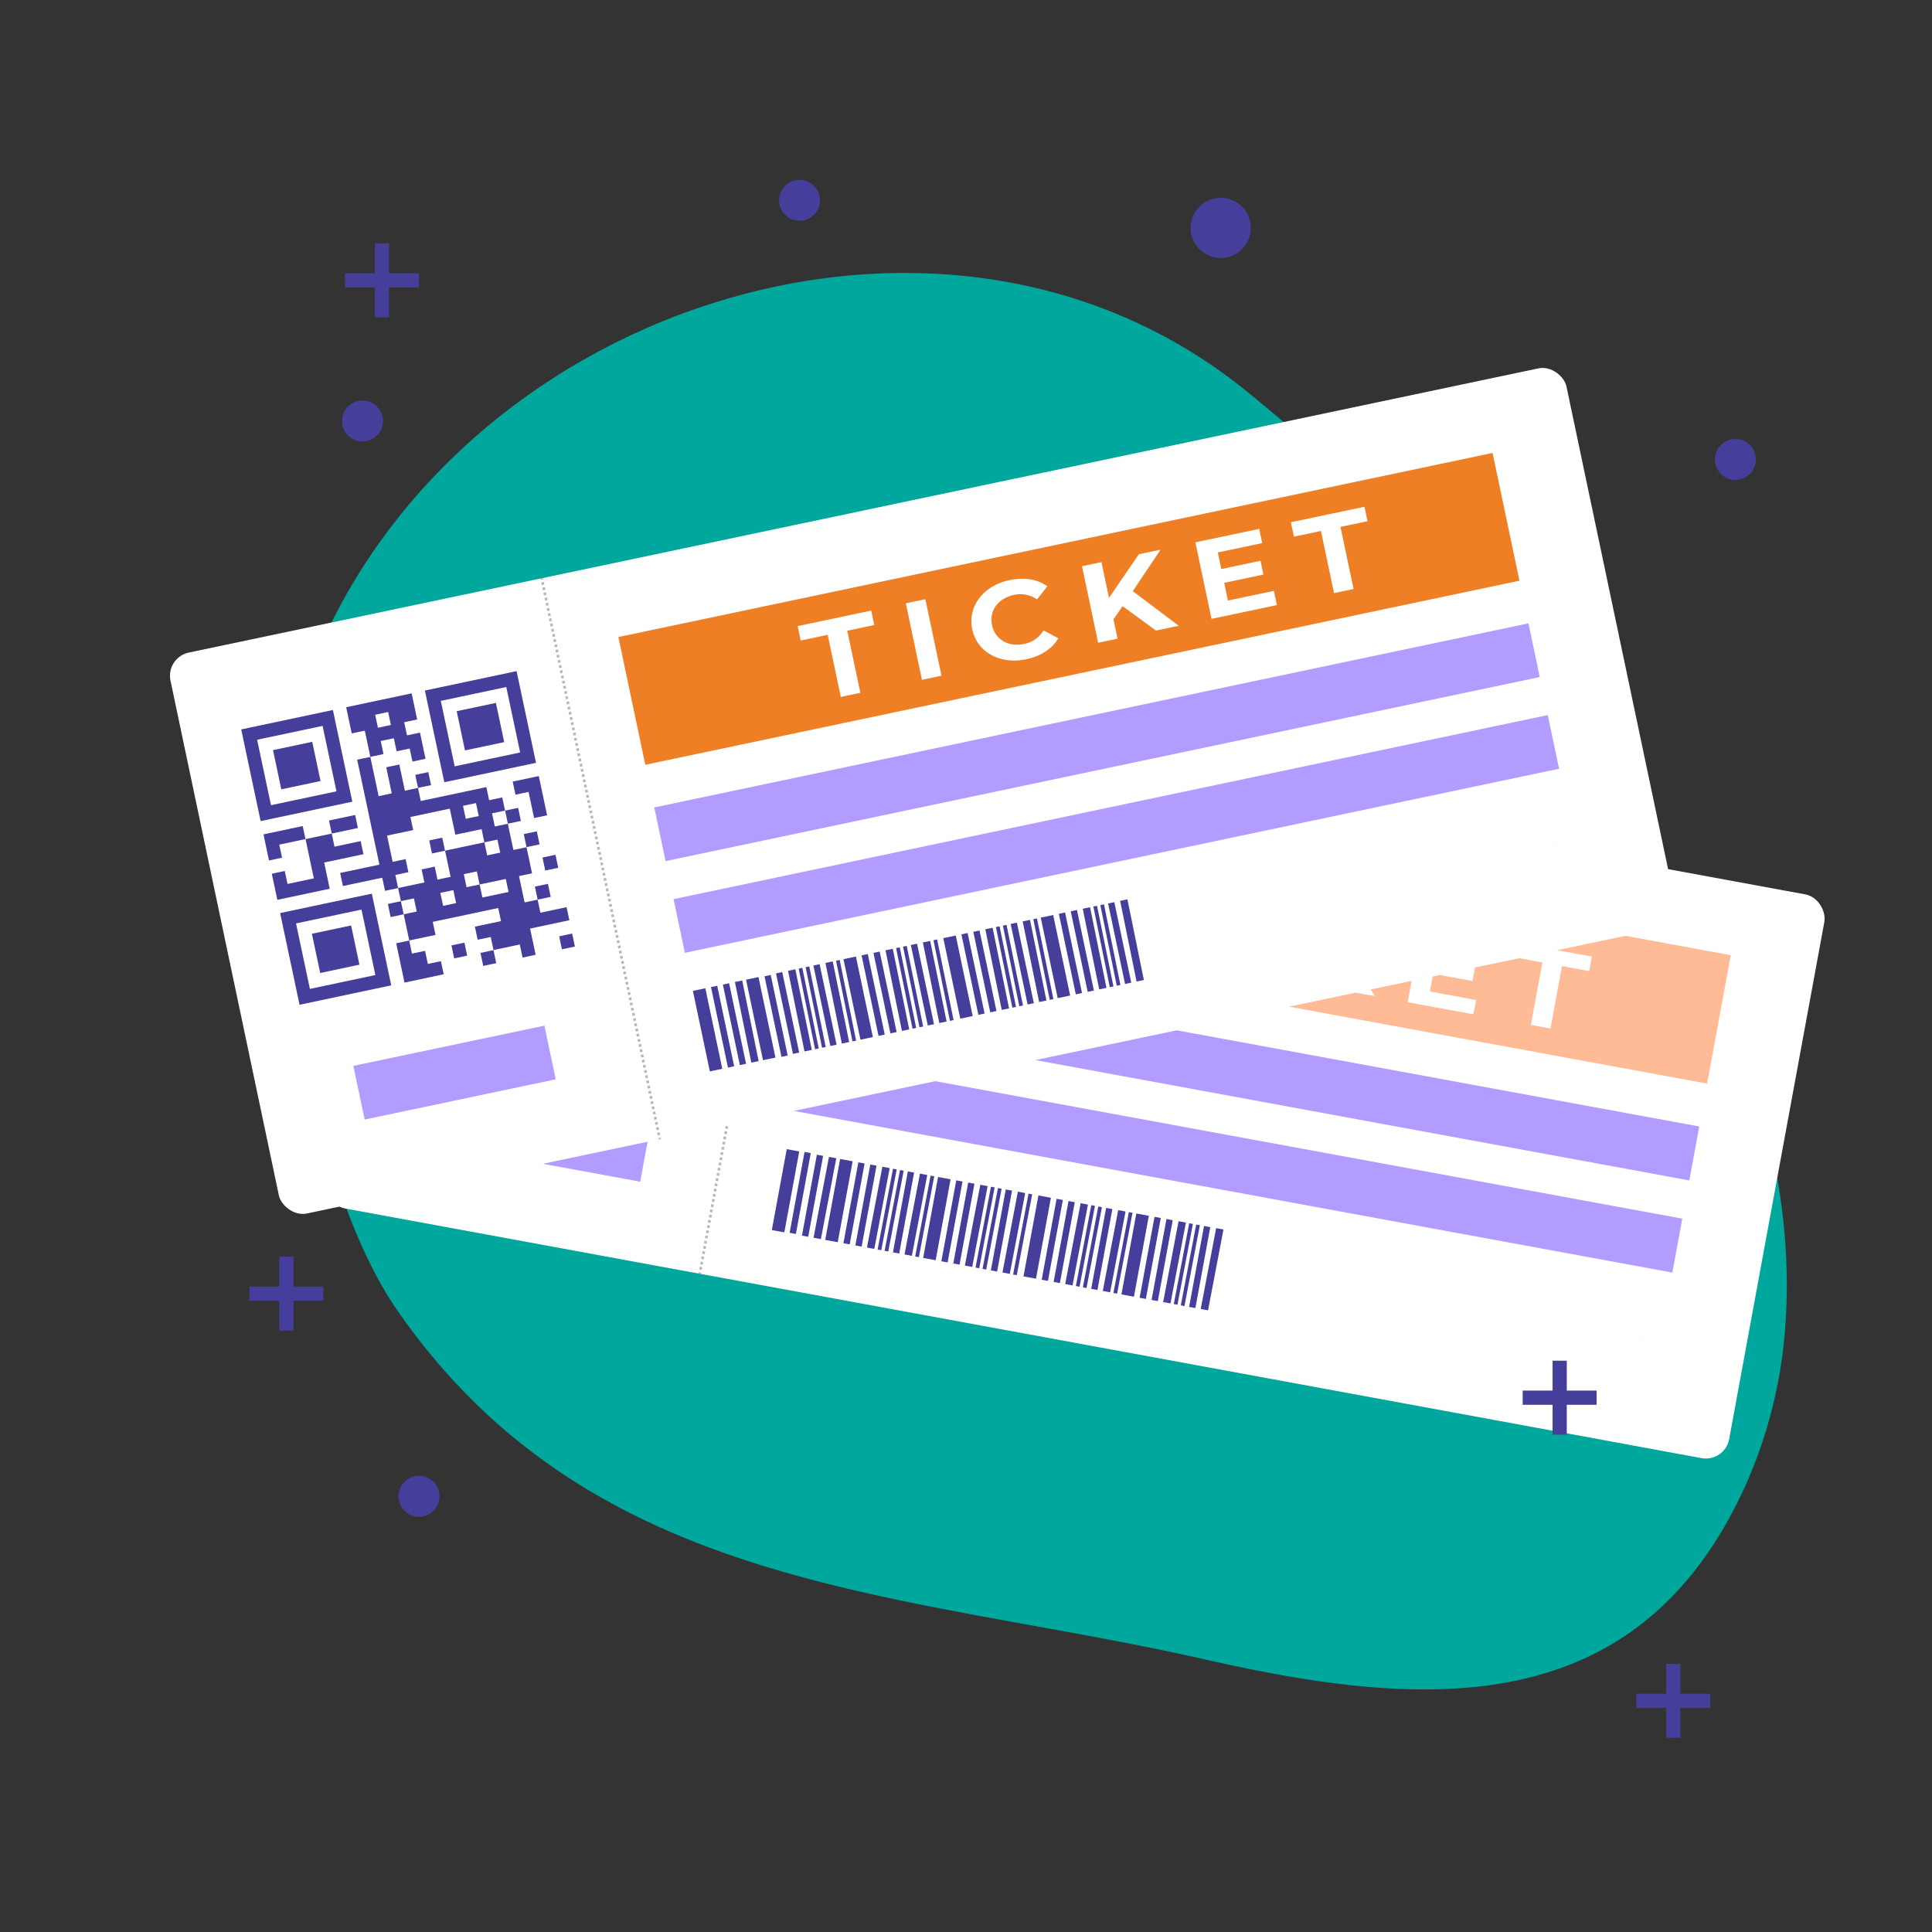 <svg id="Layer_1" data-name="Layer 1" xmlns="http://www.w3.org/2000/svg" viewBox="0 0 512 512"><rect x="0" y="0" width="512" height="512" fill="#333333" stroke="none"/><title>onboarding</title><path d="M473.284,348.89c1.481-25.839-4.036-52.453-13.851-76.585-25.948-63.8-76.3-126.214-129.737-169.154-78.4-63-203.718-23.874-244.482,67.427-19.241,43.094-6.8,138.022,20.141,176.778,52.114,74.978,134.177,74.285,214.039,92.421,57.691,13.1,115.288,17.4,143.778-47.462A125.372,125.372,0,0,0,473.284,348.89Z" fill="#00a79d"/><rect x="95.909" y="202.689" width="378.071" height="151.905" rx="6.268" transform="translate(55.14 -46.972) rotate(10.428)" fill="#fff"/><rect x="135.367" y="198.691" width="51.743" height="34.599" transform="translate(41.757 -25.616) rotate(10.428)" fill="#febb96"/><rect x="220.75" y="231.428" width="236.745" height="34.599" transform="translate(50.62 -57.272) rotate(10.428)" fill="#febb96"/><rect x="128.829" y="244.245" width="51.743" height="14.535" transform="translate(48.079 -23.846) rotate(10.428)" fill="#b29cff"/><rect x="214.212" y="276.983" width="236.745" height="14.535" transform="translate(56.942 -55.502) rotate(10.428)" fill="#b29cff"/><rect x="124.334" y="268.671" width="51.743" height="14.535" transform="translate(52.425 -22.629) rotate(10.428)" fill="#b29cff"/><rect x="119.66" y="294.068" width="51.743" height="14.535" transform="translate(56.945 -21.364) rotate(10.428)" fill="#b29cff"/><rect x="209.717" y="301.408" width="236.745" height="14.535" transform="translate(61.289 -54.285) rotate(10.428)" fill="#b29cff"/><path d="M277.366,230.886l-7.2-1.324.708-3.844,19.6,3.607-.707,3.843-7.2-1.324-3.043,16.536-5.205-.958Z" fill="#fff"/><path d="M299.691,231.021l5.2.958-3.751,20.379-5.2-.957Z" fill="#fff"/><path d="M313.362,244.072c1.13-6.142,7.144-9.581,14.148-8.292,3.889.716,6.9,2.594,8.588,5.313l-3.854,2.18a7.692,7.692,0,0,0-5.216-3.428c-4.209-.775-7.69,1.354-8.4,5.2s1.787,7.071,6,7.846a7.61,7.61,0,0,0,6.1-1.376l2.826,3.41c-2.554,1.968-6.034,2.652-9.955,1.931C316.626,255.569,312.231,250.215,313.362,244.072Z" fill="#fff"/><path d="M352.536,253.539l-3.545,2.3-.949,5.153-5.172-.951,3.751-20.38,5.172.952-1.752,9.521,11.711-7.688,5.785,1.065-10.991,7.369,7.784,13.11-6.071-1.117Z" fill="#fff"/><path d="M391.173,265.015l-.7,3.784-17.414-3.2,3.751-20.38,17,3.128-.7,3.785-11.825-2.176-.814,4.426,10.443,1.921-.675,3.668L379.8,258.046l-.868,4.716Z" fill="#fff"/><path d="M408.743,255.065l-7.2-1.325.707-3.843,19.6,3.607-.708,3.843-7.2-1.324-3.043,16.536-5.2-.958Z" fill="#fff"/><rect x="220.644" y="307.266" width="3.37" height="21.806" transform="translate(61.26 -34.986) rotate(10.428)" fill="#453e9b"/><rect x="225.48" y="308.001" width="1.685" height="21.806" transform="translate(61.459 -35.697) rotate(10.428)" fill="#453e9b"/><rect x="228.644" y="308.584" width="1.685" height="21.806" transform="translate(61.617 -36.26) rotate(10.428)" fill="#453e9b"/><polygon points="231.695 330.976 229.754 330.613 233.838 309.193 235.779 309.556 231.695 330.976" fill="#453e9b"/><rect x="206.49" y="304.661" width="3.37" height="21.806" transform="translate(60.555 -32.467) rotate(10.428)" fill="#453e9b"/><rect x="211.325" y="305.396" width="1.685" height="21.806" transform="matrix(0.983, 0.181, -0.181, 0.983, 60.754, -33.178)" fill="#453e9b"/><rect x="214.489" y="305.979" width="1.685" height="21.806" transform="translate(60.912 -33.741) rotate(10.428)" fill="#453e9b"/><polygon points="217.54 328.371 215.599 328.008 219.684 306.588 221.625 306.951 217.54 328.371" fill="#453e9b"/><polygon points="233.547 331.323 232.577 331.141 236.662 309.721 237.632 309.903 233.547 331.323" fill="#453e9b"/><rect x="238.6" y="310.416" width="1.685" height="21.806" transform="translate(62.113 -38.032) rotate(10.428)" fill="#453e9b"/><polygon points="241.651 332.809 239.71 332.446 243.794 311.025 245.735 311.388 241.651 332.809" fill="#453e9b"/><polygon points="243.504 333.155 242.533 332.973 246.618 311.553 247.588 311.735 243.504 333.155" fill="#453e9b"/><polygon points="235.401 331.669 234.43 331.488 238.515 310.068 239.485 310.249 235.401 331.669" fill="#453e9b"/><rect x="246.597" y="312.043" width="3.37" height="21.806" transform="translate(62.553 -39.605) rotate(10.428)" fill="#453e9b"/><rect x="251.432" y="312.778" width="1.685" height="21.806" transform="translate(62.752 -40.315) rotate(10.428)" fill="#453e9b"/><rect x="254.596" y="313.36" width="1.685" height="21.806" transform="translate(62.91 -40.878) rotate(10.428)" fill="#453e9b"/><polygon points="257.647 335.753 255.706 335.39 259.791 313.969 261.732 314.332 257.647 335.753" fill="#453e9b"/><polygon points="259.5 336.099 258.53 335.917 262.614 314.497 263.585 314.679 259.5 336.099" fill="#453e9b"/><rect x="264.552" y="315.192" width="1.685" height="21.806" transform="translate(63.406 -42.65) rotate(10.428)" fill="#453e9b"/><polygon points="267.603 337.585 265.662 337.222 269.747 315.801 271.688 316.164 267.603 337.585" fill="#453e9b"/><polygon points="269.456 337.931 268.486 337.75 272.57 316.33 273.541 316.511 269.456 337.931" fill="#453e9b"/><polygon points="261.353 336.446 260.382 336.264 264.467 314.844 265.438 315.025 261.353 336.446" fill="#453e9b"/><rect x="273.185" y="316.936" width="3.37" height="21.806" transform="translate(63.878 -44.336) rotate(10.428)" fill="#453e9b"/><rect x="278.021" y="317.671" width="1.685" height="21.806" transform="translate(64.077 -45.047) rotate(10.428)" fill="#453e9b"/><rect x="281.185" y="318.253" width="1.685" height="21.806" transform="translate(64.235 -45.61) rotate(10.428)" fill="#453e9b"/><polygon points="284.235 340.646 282.294 340.283 286.379 318.862 288.32 319.225 284.235 340.646" fill="#453e9b"/><polygon points="286.089 340.992 285.118 340.811 289.203 319.391 290.173 319.572 286.089 340.992" fill="#453e9b"/><rect x="291.141" y="320.085" width="1.685" height="21.806" transform="translate(64.731 -47.382) rotate(10.428)" fill="#453e9b"/><polygon points="294.192 342.478 292.251 342.115 296.335 320.695 298.276 321.058 294.192 342.478" fill="#453e9b"/><polygon points="296.044 342.825 295.074 342.643 299.159 321.223 300.129 321.405 296.044 342.825" fill="#453e9b"/><polygon points="287.942 341.339 286.971 341.158 291.056 319.737 292.026 319.919 287.942 341.339" fill="#453e9b"/><rect x="299.138" y="321.712" width="3.37" height="21.806" transform="translate(65.171 -48.955) rotate(10.428)" fill="#453e9b"/><rect x="303.973" y="322.447" width="1.685" height="21.806" transform="translate(65.37 -49.665) rotate(10.428)" fill="#453e9b"/><rect x="307.137" y="323.029" width="1.685" height="21.806" transform="translate(65.528 -50.228) rotate(10.428)" fill="#453e9b"/><polygon points="310.188 345.422 308.247 345.059 312.332 323.639 314.273 324.002 310.188 345.422" fill="#453e9b"/><polygon points="312.041 345.769 311.07 345.587 315.155 324.167 316.126 324.349 312.041 345.769" fill="#453e9b"/><rect x="317.093" y="324.862" width="1.685" height="21.806" transform="translate(66.024 -52) rotate(10.428)" fill="#453e9b"/><polygon points="320.144 347.254 318.203 346.892 322.288 325.471 324.229 325.834 320.144 347.254" fill="#453e9b"/><polygon points="313.894 346.115 312.923 345.934 317.008 324.513 317.979 324.695 313.894 346.115" fill="#453e9b"/><line x1="212.937" y1="188.161" x2="212.873" y2="188.508" fill="none" stroke="#b7b7b7" stroke-miterlimit="10" stroke-width="0.706"/><line x1="212.746" y1="189.2" x2="185.57" y2="336.865" fill="none" stroke="#b7b7b7" stroke-miterlimit="10" stroke-width="0.706" stroke-dasharray="0.703 0.703"/><line x1="185.507" y1="337.21" x2="185.443" y2="337.558" fill="none" stroke="#b7b7b7" stroke-miterlimit="10" stroke-width="0.706"/><path d="M434.643,354.46c.662.446-.617-.559,0,0Z" fill="#ef7f25"/><rect x="55.481" y="133.651" width="378.071" height="151.905" rx="6.268" transform="translate(-37.942 54.88) rotate(-11.891)" fill="#fff"/><rect x="164.904" y="144.057" width="236.745" height="34.599" transform="translate(-27.169 61.831) rotate(-11.891)" fill="#ef7f25"/><rect x="172.346" y="189.433" width="236.744" height="14.535" transform="translate(-34.292 64.123) rotate(-11.891)" fill="#b29cff"/><rect x="94.585" y="276.983" width="51.743" height="14.535" transform="translate(-55.986 30.92) rotate(-11.891)" fill="#b29cff"/><rect x="177.463" y="213.736" width="236.745" height="14.535" transform="translate(-39.19 65.7) rotate(-11.891)" fill="#b29cff"/><path d="M219.351,168.237l-7.161,1.508-.805-3.824,19.5-4.106.805,3.824-7.16,1.507L228,183.6l-5.18,1.09Z" fill="#fff"/><path d="M240.053,159.885l5.18-1.091,4.269,20.277-5.179,1.091Z" fill="#fff"/><path d="M257.657,166.766c-1.286-6.111,2.971-11.576,9.94-13.043,3.868-.815,7.365-.221,9.963,1.652l-2.739,3.481a7.688,7.688,0,0,0-6.127-1.19c-4.188.882-6.6,4.172-5.794,8s4.34,5.863,8.527,4.982a7.612,7.612,0,0,0,5.12-3.589l3.91,2.08c-1.616,2.79-4.576,4.745-8.476,5.566C265.043,176.162,258.944,172.878,257.657,166.766Z" fill="#fff"/><path d="M297.492,160.647l-2.408,3.472,1.08,5.127-5.147,1.084-4.27-20.277,5.147-1.084,2,9.471,7.915-11.558,5.754-1.212-7.367,10.991,12.181,9.172-6.042,1.272Z" fill="#fff"/><path d="M337.593,156.589l.793,3.766L321.059,164l-4.27-20.277,16.912-3.561.793,3.765-11.764,2.477.927,4.4,10.389-2.188.769,3.65-10.39,2.188.988,4.691Z" fill="#fff"/><path d="M350.068,140.712l-7.161,1.508L342.1,138.4l19.5-4.1.805,3.823-7.16,1.508,3.464,16.454-5.179,1.09Z" fill="#fff"/><rect x="199.919" y="259.046" width="3.37" height="21.806" transform="translate(-51.3 47.337) rotate(-11.892)" fill="#453e9b"/><rect x="204.734" y="258.21" width="1.685" height="21.806" transform="matrix(0.979, -0.206, 0.206, 0.979, -51.021, 48.113)" fill="#453e9b"/><rect x="207.882" y="257.547" width="1.685" height="21.806" transform="translate(-50.86 48.798) rotate(-11.897)" fill="#453e9b"/><polygon points="215.131 278.24 213.198 278.641 208.842 257.275 210.775 256.873 215.131 278.24" fill="#453e9b"/><rect x="185.835" y="262.012" width="3.37" height="21.806" transform="translate(-52.192 44.475) rotate(-11.886)" fill="#453e9b"/><rect x="190.651" y="261.175" width="1.685" height="21.806" transform="translate(-51.978 45.323) rotate(-11.897)" fill="#453e9b"/><rect x="193.799" y="260.512" width="1.685" height="21.806" transform="translate(-51.739 45.92) rotate(-11.889)" fill="#453e9b"/><polygon points="201.048 281.206 199.114 281.607 194.758 260.24 196.691 259.839 201.048 281.206" fill="#453e9b"/><polygon points="216.977 277.857 216.01 278.058 211.654 256.691 212.621 256.49 216.977 277.857" fill="#453e9b"/><rect x="217.788" y="255.461" width="1.685" height="21.806" transform="translate(-50.175 50.742) rotate(-11.886)" fill="#453e9b"/><polygon points="225.037 276.154 223.104 276.556 218.748 255.189 220.681 254.788 225.037 276.154" fill="#453e9b"/><polygon points="226.883 275.771 225.916 275.972 221.56 254.605 222.527 254.405 226.883 275.771" fill="#453e9b"/><polygon points="218.823 277.474 217.856 277.675 213.5 256.308 214.467 256.107 218.823 277.474" fill="#453e9b"/><rect x="225.741" y="253.609" width="3.37" height="21.806" transform="translate(-49.626 52.542) rotate(-11.892)" fill="#453e9b"/><rect x="230.556" y="252.772" width="1.685" height="21.806" transform="translate(-49.348 53.315) rotate(-11.886)" fill="#453e9b"/><rect x="233.704" y="252.109" width="1.685" height="21.806" transform="translate(-49.184 54.004) rotate(-11.897)" fill="#453e9b"/><polygon points="240.953 272.803 239.02 273.204 234.664 251.838 236.597 251.436 240.953 272.803" fill="#453e9b"/><polygon points="242.799 272.42 241.832 272.62 237.476 251.254 238.443 251.053 242.799 272.42" fill="#453e9b"/><rect x="243.61" y="250.024" width="1.685" height="21.806" transform="translate(-48.502 55.945) rotate(-11.886)" fill="#453e9b"/><polygon points="250.859 270.717 248.926 271.118 244.57 249.751 246.503 249.35 250.859 270.717" fill="#453e9b"/><polygon points="252.705 270.334 251.738 270.535 247.382 249.168 248.349 248.967 252.705 270.334" fill="#453e9b"/><polygon points="244.645 272.037 243.678 272.237 239.322 250.87 240.289 250.67 244.645 272.037" fill="#453e9b"/><rect x="252.196" y="248.038" width="3.37" height="21.806" transform="translate(-47.91 57.873) rotate(-11.892)" fill="#453e9b"/><rect x="257.011" y="247.202" width="1.685" height="21.806" transform="translate(-47.641 58.657) rotate(-11.889)" fill="#453e9b"/><rect x="260.16" y="246.539" width="1.685" height="21.806" transform="translate(-47.437 59.291) rotate(-11.889)" fill="#453e9b"/><polygon points="267.408 267.232 265.474 267.634 261.119 246.267 263.052 245.866 267.408 267.232" fill="#453e9b"/><polygon points="269.254 266.849 268.287 267.05 263.931 245.683 264.898 245.482 269.254 266.849" fill="#453e9b"/><rect x="270.065" y="244.453" width="1.685" height="21.806" transform="translate(-46.787 61.274) rotate(-11.886)" fill="#453e9b"/><polygon points="277.314 265.146 275.381 265.548 271.025 244.181 272.958 243.779 277.314 265.146" fill="#453e9b"/><polygon points="279.16 264.763 278.193 264.964 273.837 243.597 274.804 243.396 279.16 264.763" fill="#453e9b"/><polygon points="271.1 266.466 270.133 266.667 265.777 245.3 266.744 245.099 271.1 266.466" fill="#453e9b"/><rect x="278.018" y="242.601" width="3.37" height="21.806" transform="translate(-46.235 63.078) rotate(-11.892)" fill="#453e9b"/><rect x="282.833" y="241.764" width="1.685" height="21.806" transform="translate(-45.967 63.86) rotate(-11.889)" fill="#453e9b"/><rect x="285.982" y="241.102" width="1.685" height="21.806" transform="translate(-45.763 64.494) rotate(-11.889)" fill="#453e9b"/><polygon points="293.23 261.795 291.297 262.196 286.941 240.829 288.874 240.428 293.23 261.795" fill="#453e9b"/><polygon points="295.076 261.412 294.109 261.613 289.753 240.246 290.72 240.045 295.076 261.412" fill="#453e9b"/><rect x="295.887" y="239.016" width="1.685" height="21.806" transform="translate(-45.113 66.476) rotate(-11.886)" fill="#453e9b"/><polygon points="303.136 259.709 301.203 260.11 296.847 238.744 298.78 238.342 303.136 259.709" fill="#453e9b"/><polygon points="296.922 261.029 295.955 261.229 291.599 239.863 292.566 239.662 296.922 261.029" fill="#453e9b"/><line x1="143.543" y1="153.248" x2="143.616" y2="153.593" fill="none" stroke="#b7b7b7" stroke-miterlimit="10" stroke-width="0.706"/><line x1="143.761" y1="154.281" x2="174.698" y2="301.204" fill="none" stroke="#b7b7b7" stroke-miterlimit="10" stroke-width="0.706" stroke-dasharray="0.703 0.703"/><line x1="174.771" y1="301.548" x2="174.843" y2="301.893" fill="none" stroke="#b7b7b7" stroke-miterlimit="10" stroke-width="0.706"/><path d="M411.794,222.893c.781.161-.784-.283,0,0Z" fill="#ef7f25"/><path d="M108.455,249.249q-.738-3.482-1.475-6.961l-.007.01,3.46-.733-.738-3.485-3.46.733.011.006-.747-3.482,6.969-1.476-.733-3.459,3.469-.735.729,3.442,3.479-.736-1.469-6.937-.006.01c.146-.033.293-.067.439-.1l10-2.122.733,3.462,3.452-.731-.731-3.453-3.46.733-.74-3.5-6.96,1.473L119.2,214.3l-10.433,2.209.734,3.468-6.92,1.465,1.473,6.957,3.441-.729.735,3.471-3.457.732.736,3.475-3.474.735-.737-3.48-10.423,2.207-.734-3.467,10.406-2.2-5.891-27.82,3.49-.739-.01-.007q1.066,5.02,2.132,10.041l.078.371,3.473-.736-1.465-6.917,3.468-.735,1.47,6.944,3.493-.74-.01-.006.736,3.473,17.377-3.68.735,3.469,3.483-.737.741,3.5.006-.01-3.46.733.738,3.485,3.46-.733-.01-.006,1.474,6.962,3.485-.738-.01-.006L141,231.442l-3.453.731,1.477,6.971,3.46-.733-.01-.006.736,3.474,6.942-1.471.735,3.47-10.407,2.2,1.472,6.951-3.47.734-.734-3.465-6.971,1.476.01.006-.736-3.474-3.466.734-.735-3.47,6.919-1.465-.736-3.474-17.35,3.675.732,3.456-6.971,1.476ZM127.1,234.4l-.733-3.462-3.452.731.731,3.454,3.461-.733.732,3.461,6.927-1.467-.731-3.452Zm-6.96,1.491-3.44.728.728,3.44,3.44-.729Zm3.289-18.9,3.44-.729-.728-3.439-3.44.728Zm-54.36.613-5.146-24.3,24.3-5.146,5.146,24.3Zm-.925-21.564,3.673,17.347,17.347-3.673L85.49,192.367Zm73.905,6.119-24.3,5.146L112.6,183l24.3-5.146Zm-7.879-20.092-17.347,3.673,3.673,17.346,17.347-3.673ZM74.237,241.974l24.3-5.146,5.146,24.3-24.3,5.146Zm21.564-.926-17.347,3.674,3.673,17.347L99.475,258.4Zm2.345-40.472-1.472-6.952-3.464.734-1.469-6.938,17.349-3.674,1.465,6.922-3.435.728.737,3.481,3.44-.729,1.469,6.937-3.459.733-.731-3.45-3.471.735-.734-3.466-3.471.735.732,3.457-3.5.74Zm2.009-7.718,3.44-.728-.728-3.441-3.44.729ZM87.92,220.905l-6.96,1.473.007-.01,2.2,10.411L76.2,234.254l-.727-3.433-3.443.729,1.465,6.918,13.89-2.942-1.472-6.95,10.409-2.2-.735-3.47-6.943,1.47L87.91,220.9Zm20.535,28.344-3.459.732,2.2,10.412,10.389-2.2-.736-3.475-3.467.734-.735-3.47-3.47.735-.736-3.475Zm-27.5-26.871-.733-3.46-10.4,2.2,1.464,6.915,3.461-.733-.733-3.463,6.95-1.472Zm61.83-16.716-6.915,1.465.736,3.473,3.466-.734,1.467,6.929,3.449-.731ZM87.91,220.9l6.939-1.469-.731-3.453-6.93,1.467.732,3.462Zm51.62,3.6,3.462-.733-.731-3.453-3.454.732.733,3.46Zm4.967,6.2,3.44-.729-.73-3.445-3.44.728Zm-33.722-21.9,3.462-.733-.731-3.453-3.453.732.732,3.46Zm-3.8,33.507-.738-3.485.011.006-3.461.733.735,3.469,3.46-.733Zm35.5-3.893,3.462-.733-.731-3.452-3.454.731.733,3.46Zm-8.622-23.6.738,3.485-.01-.006,3.461-.733-.735-3.469-3.46.733Zm-10.776,35.005-3.441.728.729,3.441,3.44-.729Zm7.711,1.979-3.462.733.731,3.452,3.453-.732-.732-3.46Zm20.839-4.392-3.44.728.728,3.441,3.44-.729Zm-33.69-21.947-.734-3.462-3.452.731.732,3.454,3.46-.733ZM82.747,196.59l-10.395,2.2,2.2,10.394,10.395-2.2Zm50.871.08-2.2-10.394-10.394,2.2,2.2,10.394ZM95.251,255.652l-2.2-10.394-10.394,2.2,2.2,10.394Z" fill="#453e9b"/><circle cx="323.501" cy="60.392" r="7.98" fill="#453e9b"/><circle cx="211.888" cy="53.079" r="5.426" fill="#453e9b"/><path d="M99.9,107.726a5.426,5.426,0,1,1-7.673,0A5.425,5.425,0,0,1,99.9,107.726Z" fill="#453e9b"/><circle cx="459.888" cy="121.766" r="5.426" fill="#453e9b"/><path d="M114.865,392.7a5.426,5.426,0,1,1-7.673,0A5.425,5.425,0,0,1,114.865,392.7Z" fill="#453e9b"/><polygon points="453.242 448.861 445.324 448.861 445.324 440.944 441.561 440.944 441.561 448.861 433.643 448.861 433.643 452.625 441.561 452.625 441.561 460.542 445.324 460.542 445.324 452.625 453.242 452.625 453.242 448.861" fill="#453e9b"/><polygon points="423.13 368.517 415.212 368.517 415.212 360.6 411.448 360.6 411.448 368.517 403.531 368.517 403.531 372.281 411.448 372.281 411.448 380.198 415.212 380.198 415.212 372.281 423.13 372.281 423.13 368.517" fill="#453e9b"/><polygon points="85.697 340.948 77.779 340.948 77.779 333.031 74.016 333.031 74.016 340.948 66.098 340.948 66.098 344.711 74.016 344.711 74.016 352.629 77.779 352.629 77.779 344.711 85.697 344.711 85.697 340.948" fill="#453e9b"/><polygon points="111.028 72.403 103.111 72.403 103.111 64.486 99.347 64.486 99.347 72.403 91.43 72.403 91.43 76.167 99.347 76.167 99.347 84.084 103.111 84.084 103.111 76.167 111.028 76.167 111.028 72.403" fill="#453e9b"/></svg>